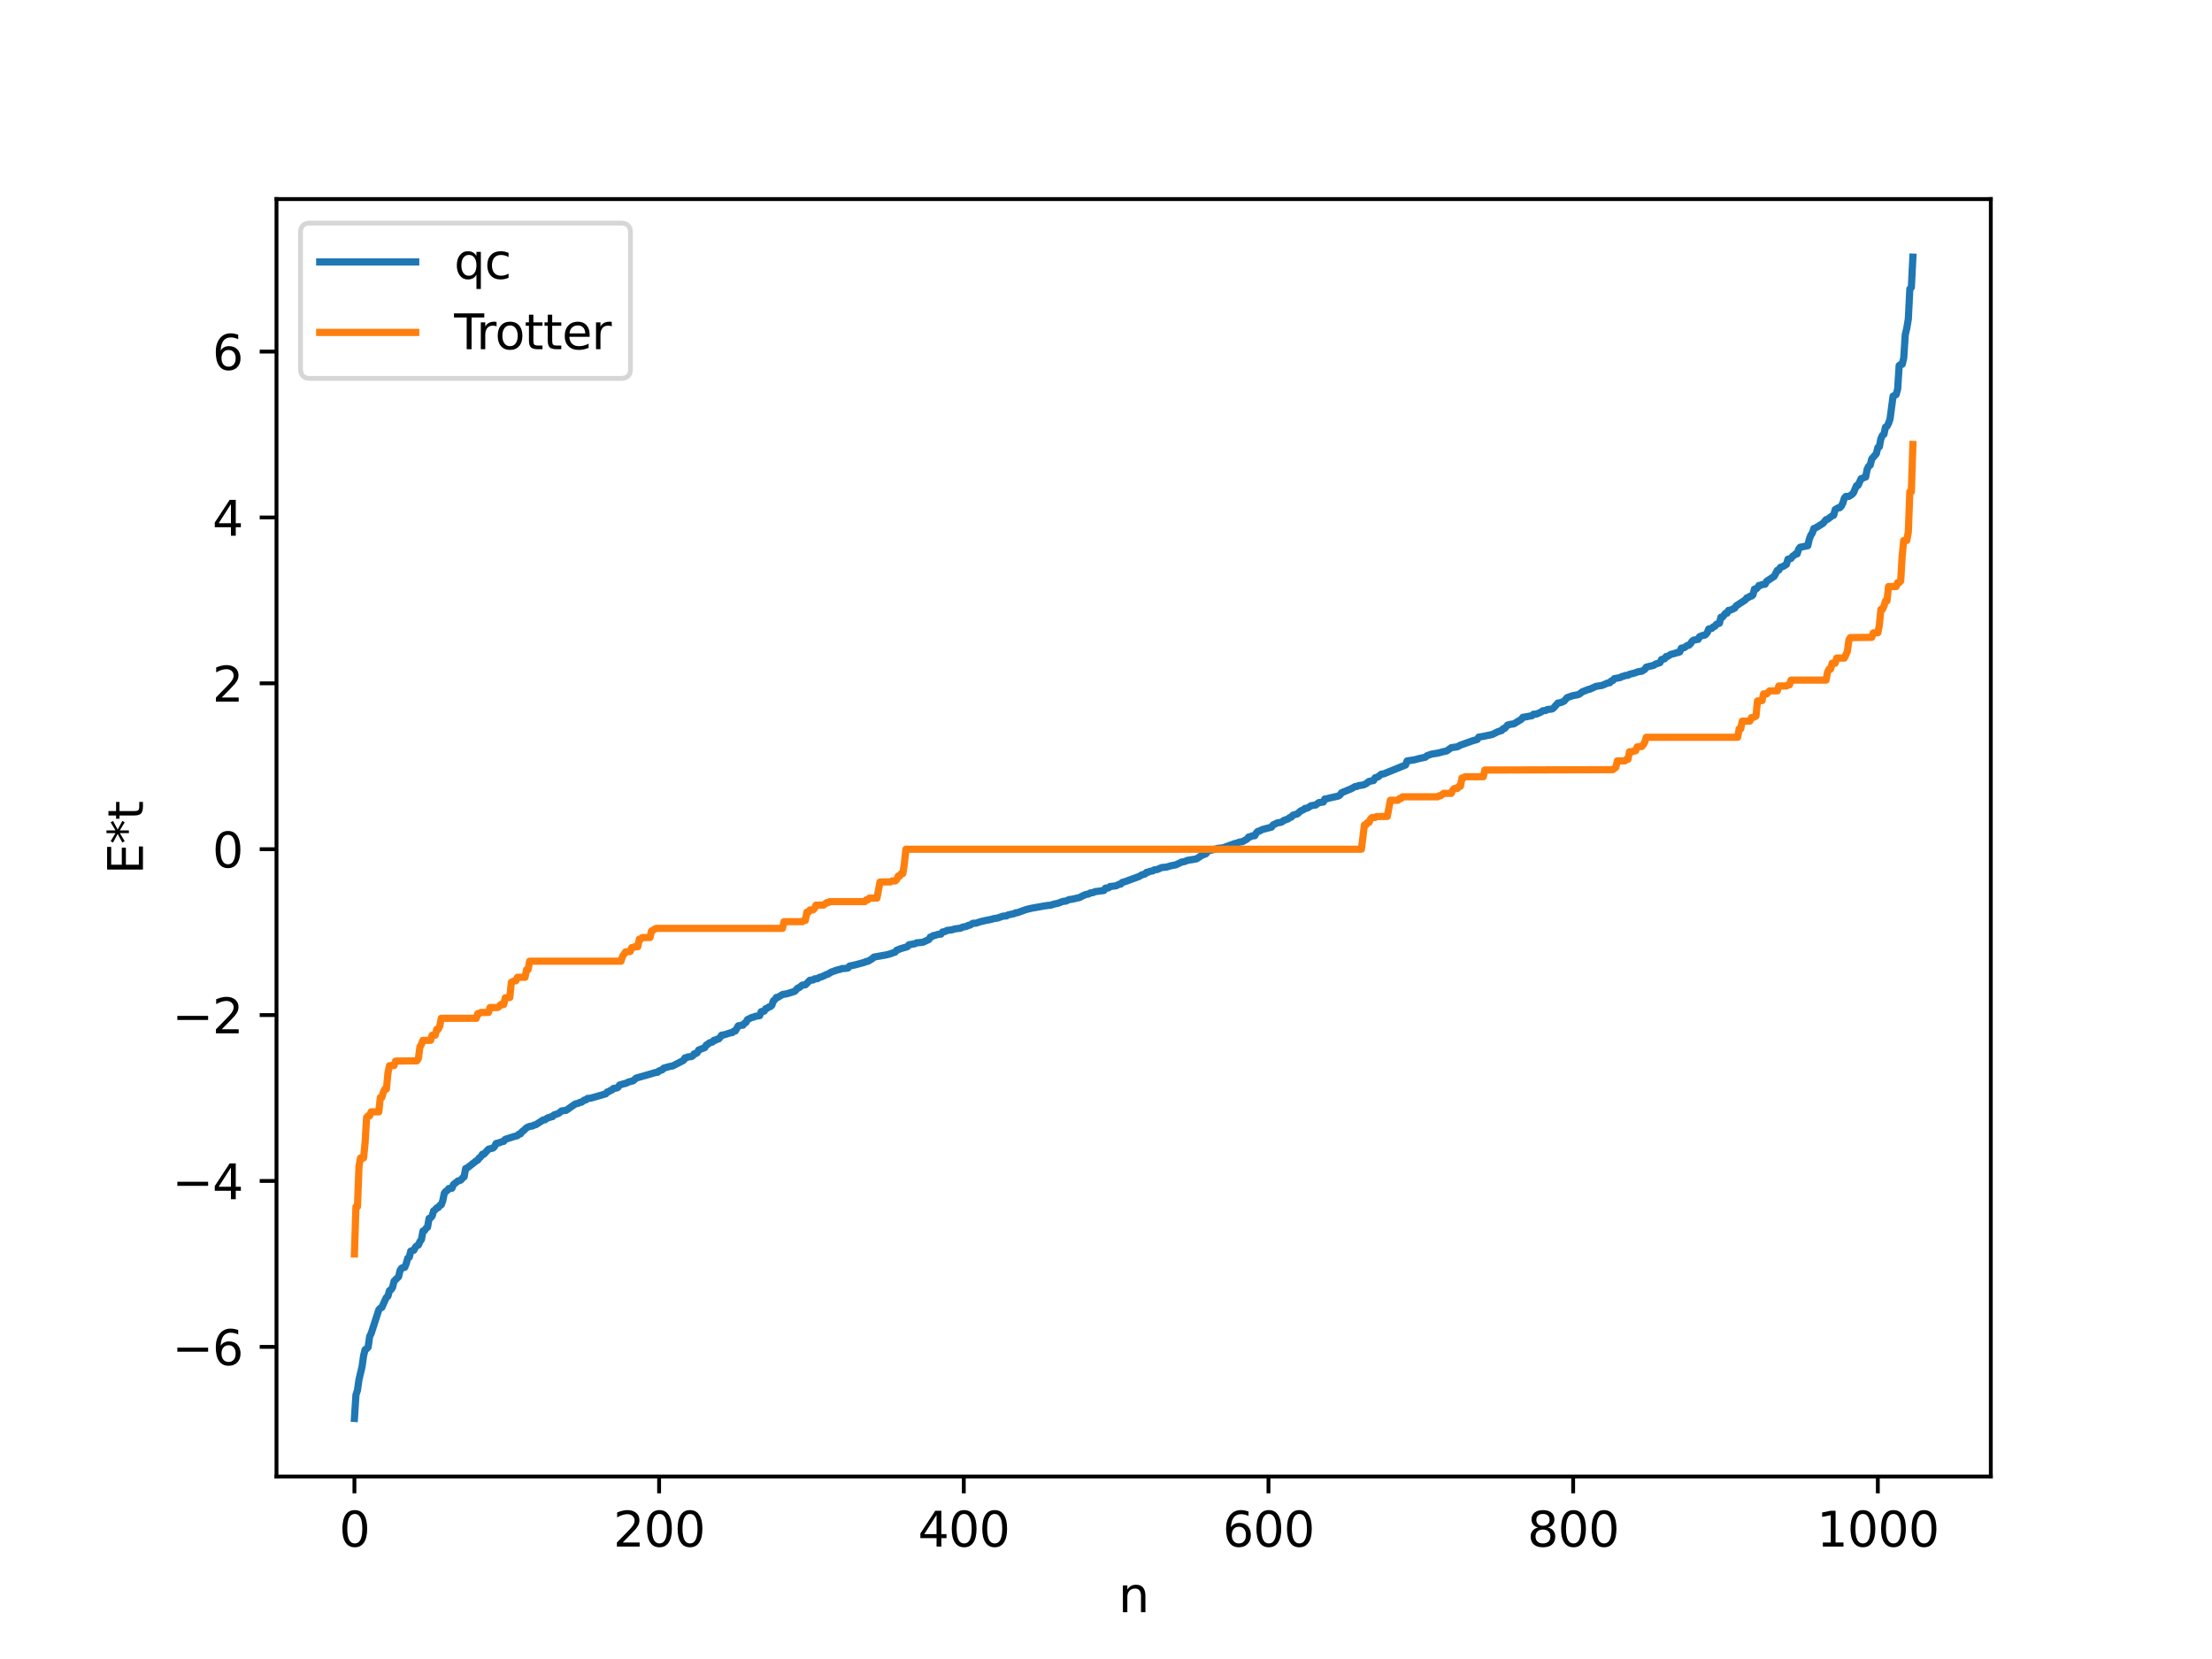 <?xml version="1.0" encoding="utf-8" standalone="no"?>
<!DOCTYPE svg PUBLIC "-//W3C//DTD SVG 1.1//EN"
  "http://www.w3.org/Graphics/SVG/1.1/DTD/svg11.dtd">
<svg xmlns:xlink="http://www.w3.org/1999/xlink" width="460.8pt" height="345.6pt" viewBox="0 0 460.8 345.6" xmlns="http://www.w3.org/2000/svg" version="1.1">
 <defs>
  <style type="text/css">*{stroke-linejoin: round; stroke-linecap: butt}</style>
 </defs>
 <g id="figure_1">
  <g id="patch_1">
   <path d="M 0 345.6 
L 460.8 345.6 
L 460.8 0 
L 0 0 
z
" style="fill: #ffffff"/>
  </g>
  <g id="axes_1">
   <g id="patch_2">
    <path d="M 57.6 307.584 
L 414.72 307.584 
L 414.72 41.472 
L 57.6 41.472 
z
" style="fill: #ffffff"/>
   </g>
   <g id="matplotlib.axis_1">
    <g id="xtick_1">
     <g id="line2d_1">
      <defs>
       <path id="m8401122c4e" d="M 0 0 
L 0 3.5 
" style="stroke: #000000; stroke-width: 0.8"/>
      </defs>
      <g>
       <use xlink:href="#m8401122c4e" x="73.833" y="307.584" style="stroke: #000000; stroke-width: 0.8"/>
      </g>
     </g>
     <g id="text_1">
      <!-- 0 -->
      <g transform="translate(70.651 322.182) scale(0.1 -0.1)">
       <defs>
        <path id="DejaVuSans-30" d="M 2034 4250 
Q 1547 4250 1301 3770 
Q 1056 3291 1056 2328 
Q 1056 1369 1301 889 
Q 1547 409 2034 409 
Q 2525 409 2770 889 
Q 3016 1369 3016 2328 
Q 3016 3291 2770 3770 
Q 2525 4250 2034 4250 
z
M 2034 4750 
Q 2819 4750 3233 4129 
Q 3647 3509 3647 2328 
Q 3647 1150 3233 529 
Q 2819 -91 2034 -91 
Q 1250 -91 836 529 
Q 422 1150 422 2328 
Q 422 3509 836 4129 
Q 1250 4750 2034 4750 
z
" transform="scale(0.016)"/>
       </defs>
       <use xlink:href="#DejaVuSans-30"/>
      </g>
     </g>
    </g>
    <g id="xtick_2">
     <g id="line2d_2">
      <g>
       <use xlink:href="#m8401122c4e" x="137.304" y="307.584" style="stroke: #000000; stroke-width: 0.8"/>
      </g>
     </g>
     <g id="text_2">
      <!-- 200 -->
      <g transform="translate(127.76 322.182) scale(0.1 -0.1)">
       <defs>
        <path id="DejaVuSans-32" d="M 1228 531 
L 3431 531 
L 3431 0 
L 469 0 
L 469 531 
Q 828 903 1448 1529 
Q 2069 2156 2228 2338 
Q 2531 2678 2651 2914 
Q 2772 3150 2772 3378 
Q 2772 3750 2511 3984 
Q 2250 4219 1831 4219 
Q 1534 4219 1204 4116 
Q 875 4013 500 3803 
L 500 4441 
Q 881 4594 1212 4672 
Q 1544 4750 1819 4750 
Q 2544 4750 2975 4387 
Q 3406 4025 3406 3419 
Q 3406 3131 3298 2873 
Q 3191 2616 2906 2266 
Q 2828 2175 2409 1742 
Q 1991 1309 1228 531 
z
" transform="scale(0.016)"/>
       </defs>
       <use xlink:href="#DejaVuSans-32"/>
       <use xlink:href="#DejaVuSans-30" x="63.623"/>
       <use xlink:href="#DejaVuSans-30" x="127.246"/>
      </g>
     </g>
    </g>
    <g id="xtick_3">
     <g id="line2d_3">
      <g>
       <use xlink:href="#m8401122c4e" x="200.775" y="307.584" style="stroke: #000000; stroke-width: 0.8"/>
      </g>
     </g>
     <g id="text_3">
      <!-- 400 -->
      <g transform="translate(191.231 322.182) scale(0.1 -0.1)">
       <defs>
        <path id="DejaVuSans-34" d="M 2419 4116 
L 825 1625 
L 2419 1625 
L 2419 4116 
z
M 2253 4666 
L 3047 4666 
L 3047 1625 
L 3713 1625 
L 3713 1100 
L 3047 1100 
L 3047 0 
L 2419 0 
L 2419 1100 
L 313 1100 
L 313 1709 
L 2253 4666 
z
" transform="scale(0.016)"/>
       </defs>
       <use xlink:href="#DejaVuSans-34"/>
       <use xlink:href="#DejaVuSans-30" x="63.623"/>
       <use xlink:href="#DejaVuSans-30" x="127.246"/>
      </g>
     </g>
    </g>
    <g id="xtick_4">
     <g id="line2d_4">
      <g>
       <use xlink:href="#m8401122c4e" x="264.246" y="307.584" style="stroke: #000000; stroke-width: 0.8"/>
      </g>
     </g>
     <g id="text_4">
      <!-- 600 -->
      <g transform="translate(254.702 322.182) scale(0.1 -0.1)">
       <defs>
        <path id="DejaVuSans-36" d="M 2113 2584 
Q 1688 2584 1439 2293 
Q 1191 2003 1191 1497 
Q 1191 994 1439 701 
Q 1688 409 2113 409 
Q 2538 409 2786 701 
Q 3034 994 3034 1497 
Q 3034 2003 2786 2293 
Q 2538 2584 2113 2584 
z
M 3366 4563 
L 3366 3988 
Q 3128 4100 2886 4159 
Q 2644 4219 2406 4219 
Q 1781 4219 1451 3797 
Q 1122 3375 1075 2522 
Q 1259 2794 1537 2939 
Q 1816 3084 2150 3084 
Q 2853 3084 3261 2657 
Q 3669 2231 3669 1497 
Q 3669 778 3244 343 
Q 2819 -91 2113 -91 
Q 1303 -91 875 529 
Q 447 1150 447 2328 
Q 447 3434 972 4092 
Q 1497 4750 2381 4750 
Q 2619 4750 2861 4703 
Q 3103 4656 3366 4563 
z
" transform="scale(0.016)"/>
       </defs>
       <use xlink:href="#DejaVuSans-36"/>
       <use xlink:href="#DejaVuSans-30" x="63.623"/>
       <use xlink:href="#DejaVuSans-30" x="127.246"/>
      </g>
     </g>
    </g>
    <g id="xtick_5">
     <g id="line2d_5">
      <g>
       <use xlink:href="#m8401122c4e" x="327.717" y="307.584" style="stroke: #000000; stroke-width: 0.8"/>
      </g>
     </g>
     <g id="text_5">
      <!-- 800 -->
      <g transform="translate(318.173 322.182) scale(0.1 -0.1)">
       <defs>
        <path id="DejaVuSans-38" d="M 2034 2216 
Q 1584 2216 1326 1975 
Q 1069 1734 1069 1313 
Q 1069 891 1326 650 
Q 1584 409 2034 409 
Q 2484 409 2743 651 
Q 3003 894 3003 1313 
Q 3003 1734 2745 1975 
Q 2488 2216 2034 2216 
z
M 1403 2484 
Q 997 2584 770 2862 
Q 544 3141 544 3541 
Q 544 4100 942 4425 
Q 1341 4750 2034 4750 
Q 2731 4750 3128 4425 
Q 3525 4100 3525 3541 
Q 3525 3141 3298 2862 
Q 3072 2584 2669 2484 
Q 3125 2378 3379 2068 
Q 3634 1759 3634 1313 
Q 3634 634 3220 271 
Q 2806 -91 2034 -91 
Q 1263 -91 848 271 
Q 434 634 434 1313 
Q 434 1759 690 2068 
Q 947 2378 1403 2484 
z
M 1172 3481 
Q 1172 3119 1398 2916 
Q 1625 2713 2034 2713 
Q 2441 2713 2670 2916 
Q 2900 3119 2900 3481 
Q 2900 3844 2670 4047 
Q 2441 4250 2034 4250 
Q 1625 4250 1398 4047 
Q 1172 3844 1172 3481 
z
" transform="scale(0.016)"/>
       </defs>
       <use xlink:href="#DejaVuSans-38"/>
       <use xlink:href="#DejaVuSans-30" x="63.623"/>
       <use xlink:href="#DejaVuSans-30" x="127.246"/>
      </g>
     </g>
    </g>
    <g id="xtick_6">
     <g id="line2d_6">
      <g>
       <use xlink:href="#m8401122c4e" x="391.188" y="307.584" style="stroke: #000000; stroke-width: 0.8"/>
      </g>
     </g>
     <g id="text_6">
      <!-- 1000 -->
      <g transform="translate(378.463 322.182) scale(0.1 -0.1)">
       <defs>
        <path id="DejaVuSans-31" d="M 794 531 
L 1825 531 
L 1825 4091 
L 703 3866 
L 703 4441 
L 1819 4666 
L 2450 4666 
L 2450 531 
L 3481 531 
L 3481 0 
L 794 0 
L 794 531 
z
" transform="scale(0.016)"/>
       </defs>
       <use xlink:href="#DejaVuSans-31"/>
       <use xlink:href="#DejaVuSans-30" x="63.623"/>
       <use xlink:href="#DejaVuSans-30" x="127.246"/>
       <use xlink:href="#DejaVuSans-30" x="190.869"/>
      </g>
     </g>
    </g>
    <g id="text_7">
     <!-- n -->
     <g transform="translate(232.991 335.861) scale(0.1 -0.1)">
      <defs>
       <path id="DejaVuSans-6e" d="M 3513 2113 
L 3513 0 
L 2938 0 
L 2938 2094 
Q 2938 2591 2744 2837 
Q 2550 3084 2163 3084 
Q 1697 3084 1428 2787 
Q 1159 2491 1159 1978 
L 1159 0 
L 581 0 
L 581 3500 
L 1159 3500 
L 1159 2956 
Q 1366 3272 1645 3428 
Q 1925 3584 2291 3584 
Q 2894 3584 3203 3211 
Q 3513 2838 3513 2113 
z
" transform="scale(0.016)"/>
      </defs>
      <use xlink:href="#DejaVuSans-6e"/>
     </g>
    </g>
   </g>
   <g id="matplotlib.axis_2">
    <g id="ytick_1">
     <g id="line2d_7">
      <defs>
       <path id="m98752f4038" d="M 0 0 
L -3.5 0 
" style="stroke: #000000; stroke-width: 0.8"/>
      </defs>
      <g>
       <use xlink:href="#m98752f4038" x="57.6" y="280.573" style="stroke: #000000; stroke-width: 0.8"/>
      </g>
     </g>
     <g id="text_8">
      <!-- −6 -->
      <g transform="translate(35.858 284.372) scale(0.1 -0.1)">
       <defs>
        <path id="DejaVuSans-2212" d="M 678 2272 
L 4684 2272 
L 4684 1741 
L 678 1741 
L 678 2272 
z
" transform="scale(0.016)"/>
       </defs>
       <use xlink:href="#DejaVuSans-2212"/>
       <use xlink:href="#DejaVuSans-36" x="83.789"/>
      </g>
     </g>
    </g>
    <g id="ytick_2">
     <g id="line2d_8">
      <g>
       <use xlink:href="#m98752f4038" x="57.6" y="246.017" style="stroke: #000000; stroke-width: 0.8"/>
      </g>
     </g>
     <g id="text_9">
      <!-- −4 -->
      <g transform="translate(35.858 249.817) scale(0.1 -0.1)">
       <use xlink:href="#DejaVuSans-2212"/>
       <use xlink:href="#DejaVuSans-34" x="83.789"/>
      </g>
     </g>
    </g>
    <g id="ytick_3">
     <g id="line2d_9">
      <g>
       <use xlink:href="#m98752f4038" x="57.6" y="211.462" style="stroke: #000000; stroke-width: 0.8"/>
      </g>
     </g>
     <g id="text_10">
      <!-- −2 -->
      <g transform="translate(35.858 215.261) scale(0.1 -0.1)">
       <use xlink:href="#DejaVuSans-2212"/>
       <use xlink:href="#DejaVuSans-32" x="83.789"/>
      </g>
     </g>
    </g>
    <g id="ytick_4">
     <g id="line2d_10">
      <g>
       <use xlink:href="#m98752f4038" x="57.6" y="176.907" style="stroke: #000000; stroke-width: 0.8"/>
      </g>
     </g>
     <g id="text_11">
      <!-- 0 -->
      <g transform="translate(44.237 180.706) scale(0.1 -0.1)">
       <use xlink:href="#DejaVuSans-30"/>
      </g>
     </g>
    </g>
    <g id="ytick_5">
     <g id="line2d_11">
      <g>
       <use xlink:href="#m98752f4038" x="57.6" y="142.351" style="stroke: #000000; stroke-width: 0.8"/>
      </g>
     </g>
     <g id="text_12">
      <!-- 2 -->
      <g transform="translate(44.237 146.15) scale(0.1 -0.1)">
       <use xlink:href="#DejaVuSans-32"/>
      </g>
     </g>
    </g>
    <g id="ytick_6">
     <g id="line2d_12">
      <g>
       <use xlink:href="#m98752f4038" x="57.6" y="107.796" style="stroke: #000000; stroke-width: 0.8"/>
      </g>
     </g>
     <g id="text_13">
      <!-- 4 -->
      <g transform="translate(44.237 111.595) scale(0.1 -0.1)">
       <use xlink:href="#DejaVuSans-34"/>
      </g>
     </g>
    </g>
    <g id="ytick_7">
     <g id="line2d_13">
      <g>
       <use xlink:href="#m98752f4038" x="57.6" y="73.24" style="stroke: #000000; stroke-width: 0.8"/>
      </g>
     </g>
     <g id="text_14">
      <!-- 6 -->
      <g transform="translate(44.237 77.04) scale(0.1 -0.1)">
       <use xlink:href="#DejaVuSans-36"/>
      </g>
     </g>
    </g>
    <g id="text_15">
     <!-- E*t -->
     <g transform="translate(29.778 182.148) rotate(-90) scale(0.1 -0.1)">
      <defs>
       <path id="DejaVuSans-45" d="M 628 4666 
L 3578 4666 
L 3578 4134 
L 1259 4134 
L 1259 2753 
L 3481 2753 
L 3481 2222 
L 1259 2222 
L 1259 531 
L 3634 531 
L 3634 0 
L 628 0 
L 628 4666 
z
" transform="scale(0.016)"/>
       <path id="DejaVuSans-2a" d="M 3009 3897 
L 1888 3291 
L 3009 2681 
L 2828 2375 
L 1778 3009 
L 1778 1831 
L 1422 1831 
L 1422 3009 
L 372 2375 
L 191 2681 
L 1313 3291 
L 191 3897 
L 372 4206 
L 1422 3572 
L 1422 4750 
L 1778 4750 
L 1778 3572 
L 2828 4206 
L 3009 3897 
z
" transform="scale(0.016)"/>
       <path id="DejaVuSans-74" d="M 1172 4494 
L 1172 3500 
L 2356 3500 
L 2356 3053 
L 1172 3053 
L 1172 1153 
Q 1172 725 1289 603 
Q 1406 481 1766 481 
L 2356 481 
L 2356 0 
L 1766 0 
Q 1100 0 847 248 
Q 594 497 594 1153 
L 594 3053 
L 172 3053 
L 172 3500 
L 594 3500 
L 594 4494 
L 1172 4494 
z
" transform="scale(0.016)"/>
      </defs>
      <use xlink:href="#DejaVuSans-45"/>
      <use xlink:href="#DejaVuSans-2a" x="63.184"/>
      <use xlink:href="#DejaVuSans-74" x="113.184"/>
     </g>
    </g>
   </g>
   <g id="line2d_14">
    <path d="M 73.833 295.488 
L 74.15 290.592 
L 74.467 289.606 
L 74.785 287.379 
L 75.42 284.708 
L 75.737 282.45 
L 76.054 281.159 
L 76.372 280.979 
L 76.689 280.632 
L 77.006 278.39 
L 77.324 277.774 
L 78.91 272.866 
L 79.228 272.507 
L 79.545 272.361 
L 80.18 270.919 
L 80.497 270.273 
L 80.815 270.006 
L 81.132 268.87 
L 81.449 268.664 
L 81.767 268.219 
L 82.084 266.906 
L 83.036 265.958 
L 83.353 264.628 
L 83.671 264.167 
L 84.305 264.016 
L 84.623 263.24 
L 84.94 262.103 
L 85.258 261.889 
L 85.575 260.617 
L 86.21 260.445 
L 86.527 259.813 
L 86.844 259.512 
L 87.162 259.369 
L 87.479 258.637 
L 87.796 258.2 
L 88.114 256.44 
L 88.431 256.352 
L 88.748 255.896 
L 89.066 255.635 
L 89.383 253.821 
L 89.7 253.7 
L 90.018 253.331 
L 90.335 252.233 
L 90.653 252.033 
L 90.97 251.637 
L 91.287 251.571 
L 91.605 251.129 
L 91.922 250.992 
L 92.239 250.122 
L 92.557 248.577 
L 92.874 248.172 
L 93.191 247.987 
L 93.509 247.577 
L 94.143 247.537 
L 94.461 246.771 
L 95.413 246.004 
L 95.73 245.952 
L 96.048 245.782 
L 96.365 245.372 
L 96.682 245.166 
L 97 243.431 
L 97.317 243.311 
L 99.221 241.825 
L 99.539 241.653 
L 99.856 241.197 
L 100.173 240.954 
L 100.491 240.448 
L 100.808 240.434 
L 101.76 239.399 
L 102.712 239.152 
L 103.029 238.832 
L 103.347 238.213 
L 103.981 238.061 
L 104.616 237.818 
L 104.934 237.767 
L 105.251 237.348 
L 107.155 236.739 
L 107.79 236.581 
L 108.107 236.25 
L 108.424 236.208 
L 108.742 235.758 
L 109.059 235.541 
L 109.694 234.931 
L 110.329 234.649 
L 110.963 234.553 
L 111.281 234.357 
L 111.598 234.309 
L 113.185 233.29 
L 113.502 233.287 
L 114.137 232.843 
L 114.454 232.816 
L 114.772 232.634 
L 115.089 232.622 
L 115.406 232.263 
L 116.358 231.95 
L 116.993 231.423 
L 117.945 231.306 
L 119.849 229.968 
L 120.484 229.835 
L 120.801 229.637 
L 121.119 229.616 
L 121.753 229.157 
L 122.071 229.13 
L 122.388 228.824 
L 123.023 228.779 
L 126.196 227.867 
L 126.514 227.468 
L 126.831 227.403 
L 127.148 227.17 
L 127.466 227.075 
L 127.783 226.74 
L 128.418 226.658 
L 128.735 226.523 
L 129.053 226.036 
L 130.005 225.757 
L 130.322 225.7 
L 130.957 225.391 
L 131.909 225.143 
L 132.543 224.575 
L 134.13 224.13 
L 136.669 223.392 
L 136.986 223.382 
L 137.304 223.074 
L 137.939 222.869 
L 138.256 222.516 
L 139.525 222.163 
L 140.16 222.046 
L 142.381 220.894 
L 142.699 220.366 
L 143.016 220.349 
L 143.334 220.165 
L 143.968 220.121 
L 144.286 219.972 
L 144.603 219.529 
L 144.92 219.503 
L 145.238 219.298 
L 145.555 218.728 
L 146.824 218.234 
L 147.142 217.689 
L 147.459 217.556 
L 147.777 217.247 
L 148.411 217.074 
L 148.729 216.708 
L 149.046 216.702 
L 149.363 216.476 
L 149.681 216.451 
L 149.998 216.127 
L 150.315 215.644 
L 150.633 215.625 
L 151.267 215.445 
L 152.22 215.133 
L 152.537 215.116 
L 152.854 214.817 
L 153.172 214.785 
L 153.806 213.694 
L 154.441 213.571 
L 154.758 213.569 
L 155.076 213.168 
L 155.393 212.999 
L 155.71 212.406 
L 156.662 211.931 
L 156.98 211.907 
L 157.297 211.73 
L 158.249 211.583 
L 158.567 210.748 
L 159.201 210.64 
L 159.519 210.12 
L 159.836 210.038 
L 160.153 209.775 
L 160.471 209.702 
L 160.788 209.411 
L 161.105 208.502 
L 161.423 208.249 
L 161.74 207.782 
L 162.058 207.757 
L 163.01 207.174 
L 163.962 207.01 
L 165.548 206.515 
L 166.183 205.834 
L 166.5 205.736 
L 167.135 205.207 
L 167.77 205.16 
L 168.722 204.197 
L 169.357 204.158 
L 169.674 203.913 
L 170.309 203.873 
L 170.626 203.63 
L 171.261 203.453 
L 172.213 202.995 
L 172.53 202.902 
L 173.165 202.5 
L 174.434 202.055 
L 175.069 201.918 
L 175.386 201.769 
L 176.021 201.748 
L 176.656 201.649 
L 176.973 201.251 
L 178.243 200.977 
L 180.147 200.452 
L 180.464 200.28 
L 180.781 200.268 
L 181.734 199.693 
L 182.051 199.379 
L 182.686 199.265 
L 184.59 198.925 
L 185.224 198.772 
L 186.494 198.332 
L 186.811 197.941 
L 187.763 197.586 
L 189.033 197.215 
L 189.35 196.809 
L 189.985 196.703 
L 190.62 196.597 
L 190.937 196.405 
L 192.206 196.308 
L 193.476 195.735 
L 193.793 195.211 
L 194.11 195.147 
L 194.428 194.884 
L 194.745 194.872 
L 195.38 194.65 
L 196.015 194.597 
L 196.332 194.156 
L 196.967 194.024 
L 197.284 193.815 
L 198.236 193.719 
L 198.871 193.514 
L 200.14 193.35 
L 200.458 193.161 
L 201.41 192.954 
L 201.727 192.765 
L 202.044 192.732 
L 202.679 192.337 
L 203.314 192.315 
L 204.266 191.991 
L 205.218 191.78 
L 206.487 191.523 
L 207.122 191.34 
L 207.757 191.263 
L 209.026 190.831 
L 209.661 190.808 
L 209.978 190.594 
L 211.248 190.338 
L 211.565 190.153 
L 211.882 190.146 
L 213.786 189.47 
L 214.739 189.232 
L 217.595 188.716 
L 218.547 188.586 
L 218.864 188.575 
L 219.499 188.36 
L 220.451 188.151 
L 221.403 187.777 
L 222.038 187.717 
L 222.672 187.411 
L 223.307 187.329 
L 224.894 186.971 
L 225.529 186.623 
L 226.163 186.347 
L 226.798 186.233 
L 227.115 186.015 
L 227.75 185.939 
L 228.067 185.752 
L 229.972 185.503 
L 230.289 185.015 
L 230.924 184.966 
L 231.241 184.678 
L 232.193 184.573 
L 232.51 184.52 
L 233.145 184.205 
L 233.462 184.182 
L 233.78 183.824 
L 234.415 183.644 
L 237.271 182.601 
L 237.905 182.228 
L 238.54 182.063 
L 238.858 181.714 
L 239.175 181.708 
L 239.492 181.53 
L 240.127 181.434 
L 240.444 181.206 
L 241.079 181.137 
L 242.031 180.718 
L 242.983 180.638 
L 243.935 180.355 
L 244.57 180.229 
L 244.887 180.191 
L 246.157 179.587 
L 246.791 179.468 
L 247.426 179.216 
L 249.013 178.965 
L 249.33 178.878 
L 250.282 178.229 
L 251.234 177.847 
L 251.552 177.321 
L 253.773 176.717 
L 254.725 176.626 
L 257.264 175.711 
L 257.581 175.668 
L 258.216 175.423 
L 258.851 175.324 
L 259.803 174.779 
L 260.12 174.352 
L 260.438 174.351 
L 260.755 174.147 
L 261.39 174.095 
L 261.707 173.529 
L 262.024 173.194 
L 262.342 173.132 
L 262.977 172.8 
L 264.881 172.307 
L 265.198 171.858 
L 266.15 171.401 
L 266.785 171.323 
L 267.102 171.189 
L 267.42 170.916 
L 268.054 170.703 
L 268.372 170.574 
L 268.689 170.296 
L 269.006 170.228 
L 269.324 169.829 
L 270.276 169.543 
L 270.91 168.957 
L 271.545 168.667 
L 271.862 168.398 
L 272.18 168.389 
L 272.497 168.254 
L 273.132 167.838 
L 274.084 167.695 
L 274.719 167.205 
L 275.671 167.081 
L 275.988 166.434 
L 276.305 166.425 
L 276.94 166.246 
L 278.844 165.822 
L 279.162 165.582 
L 279.479 165.143 
L 281.383 164.355 
L 282.335 163.846 
L 282.653 163.838 
L 282.97 163.669 
L 283.922 163.536 
L 284.557 163.277 
L 285.191 162.781 
L 286.143 162.596 
L 286.461 162.022 
L 287.096 161.833 
L 287.73 161.29 
L 288.365 161.175 
L 289 160.903 
L 292.808 159.362 
L 293.125 158.516 
L 294.712 158.269 
L 295.347 158.09 
L 296.934 157.737 
L 297.251 157.436 
L 298.203 157.101 
L 299.472 156.892 
L 300.742 156.567 
L 301.377 156.437 
L 302.329 155.757 
L 303.598 155.571 
L 304.233 155.228 
L 306.772 154.318 
L 307.724 154.058 
L 308.041 153.56 
L 308.993 153.399 
L 310.897 152.992 
L 311.849 152.513 
L 312.484 152.264 
L 312.801 152.205 
L 313.119 151.818 
L 313.436 151.755 
L 314.071 151.037 
L 314.705 150.879 
L 315.34 150.807 
L 316.927 149.842 
L 317.244 149.432 
L 317.879 149.328 
L 319.148 149.092 
L 319.466 148.783 
L 320.1 148.752 
L 321.053 148.321 
L 321.37 148.079 
L 322.005 148.006 
L 322.322 147.808 
L 323.274 147.712 
L 323.591 147.523 
L 324.543 146.46 
L 325.178 146.351 
L 325.813 146.074 
L 326.448 145.34 
L 327.082 145.107 
L 327.717 144.905 
L 328.669 144.732 
L 328.986 144.611 
L 329.621 144.116 
L 330.256 143.869 
L 330.891 143.618 
L 331.208 143.565 
L 332.477 142.98 
L 333.747 142.782 
L 334.699 142.381 
L 335.016 142.246 
L 335.334 142.239 
L 335.651 141.858 
L 335.968 141.783 
L 336.286 141.38 
L 337.238 141.199 
L 337.555 141.14 
L 337.872 140.93 
L 338.19 140.895 
L 338.507 140.728 
L 339.142 140.666 
L 339.459 140.467 
L 340.411 140.232 
L 341.363 139.906 
L 341.998 139.834 
L 342.633 139.452 
L 342.95 138.976 
L 344.537 138.59 
L 344.854 138.352 
L 345.806 138.041 
L 346.124 137.383 
L 346.758 137.244 
L 347.076 136.766 
L 347.393 136.752 
L 348.028 136.333 
L 348.98 136.087 
L 349.297 135.945 
L 349.615 135.943 
L 349.932 135.792 
L 350.249 135.024 
L 350.884 134.913 
L 351.519 134.451 
L 351.836 134.411 
L 352.153 134.105 
L 352.471 133.622 
L 352.788 133.362 
L 353.423 133.238 
L 353.74 133.198 
L 354.058 132.623 
L 354.692 132.375 
L 355.01 132.356 
L 355.327 132.188 
L 355.644 131.8 
L 355.962 131.029 
L 356.596 130.908 
L 356.914 130.577 
L 357.231 130.485 
L 357.548 130.052 
L 358.183 129.83 
L 358.5 128.577 
L 358.818 128.565 
L 359.453 127.758 
L 359.77 127.744 
L 360.087 127.15 
L 360.405 127.123 
L 361.357 126.702 
L 361.674 126.217 
L 363.578 124.979 
L 363.896 124.535 
L 364.213 124.478 
L 364.53 124.219 
L 364.848 124.191 
L 365.165 123.928 
L 365.482 122.723 
L 365.8 122.722 
L 366.117 122.42 
L 366.434 121.949 
L 366.752 121.942 
L 367.069 121.775 
L 367.704 121.71 
L 368.021 121.097 
L 369.608 120.047 
L 370.243 118.811 
L 370.56 118.76 
L 370.877 118.21 
L 371.512 117.968 
L 372.147 117.571 
L 372.464 116.485 
L 373.099 116.341 
L 373.416 115.888 
L 373.734 115.704 
L 374.051 115.39 
L 374.368 115.389 
L 374.686 114.434 
L 375.003 114.003 
L 376.59 113.688 
L 376.907 112.342 
L 377.224 111.503 
L 377.542 111.038 
L 377.859 110.087 
L 378.177 109.99 
L 378.811 109.625 
L 379.446 109.211 
L 379.763 109.036 
L 380.398 108.258 
L 380.715 108.178 
L 381.667 107.463 
L 381.985 107.333 
L 382.302 106.152 
L 382.937 105.785 
L 383.254 105.777 
L 383.572 105.43 
L 383.889 104.82 
L 384.206 103.783 
L 384.524 103.419 
L 385.158 103.402 
L 385.793 103.002 
L 386.11 102.65 
L 386.745 101.176 
L 387.062 101.126 
L 387.697 99.713 
L 388.015 99.649 
L 388.332 99.437 
L 388.649 99.375 
L 388.967 97.736 
L 389.284 97.124 
L 389.601 96.893 
L 389.919 95.614 
L 390.871 94.511 
L 391.188 93.235 
L 391.505 93.076 
L 391.823 91.373 
L 392.14 90.699 
L 392.458 90.469 
L 392.775 88.982 
L 393.092 88.81 
L 393.41 88.201 
L 393.727 87.3 
L 394.362 82.52 
L 394.996 82.205 
L 395.314 81.072 
L 395.631 76.15 
L 395.948 75.904 
L 396.266 75.891 
L 396.583 74.568 
L 396.9 69.727 
L 397.218 68.37 
L 397.535 66.486 
L 397.853 60.195 
L 398.17 59.877 
L 398.487 53.568 
L 398.487 53.568 
" clip-path="url(#p8ac73e64a7)" style="fill: none; stroke: #1f77b4; stroke-width: 1.5; stroke-linecap: square"/>
   </g>
   <g id="line2d_15">
    <path d="M 73.833 261.222 
L 74.15 251.383 
L 74.467 251.383 
L 74.785 242.973 
L 75.102 241.226 
L 75.737 241.226 
L 76.054 238.08 
L 76.372 232.768 
L 76.689 232.442 
L 77.006 232.442 
L 77.324 231.62 
L 78.91 231.62 
L 79.228 228.623 
L 79.545 228.623 
L 79.862 227.538 
L 80.18 226.868 
L 80.497 226.868 
L 80.815 223.554 
L 81.132 221.994 
L 82.084 221.967 
L 82.401 221.044 
L 86.844 220.992 
L 87.162 220.486 
L 87.479 218.085 
L 87.796 217.554 
L 88.114 216.723 
L 89.7 216.723 
L 90.018 215.66 
L 90.653 215.66 
L 90.97 214.427 
L 91.287 214.427 
L 91.605 213.784 
L 91.922 212.131 
L 99.221 212.131 
L 99.539 211.145 
L 99.856 211.145 
L 100.173 210.912 
L 101.76 210.912 
L 102.077 209.891 
L 103.664 209.891 
L 103.981 209.661 
L 104.299 209.263 
L 104.934 209.263 
L 105.251 207.862 
L 106.203 207.792 
L 106.52 204.632 
L 107.155 204.319 
L 107.472 204.319 
L 107.79 203.592 
L 109.377 203.592 
L 109.694 201.995 
L 110.011 201.995 
L 110.329 200.23 
L 129.37 200.23 
L 129.687 199.228 
L 130.322 198.285 
L 131.274 198.225 
L 131.591 197.404 
L 131.909 197.404 
L 132.226 197.217 
L 132.861 197.217 
L 133.178 195.638 
L 133.496 195.638 
L 133.813 195.308 
L 135.4 195.308 
L 135.717 193.961 
L 136.669 193.399 
L 163.01 193.399 
L 163.327 192.001 
L 167.135 192.001 
L 167.453 191.746 
L 167.77 191.746 
L 168.087 190.017 
L 168.405 190.017 
L 168.722 189.555 
L 169.357 189.555 
L 169.674 189.257 
L 169.991 188.544 
L 171.578 188.544 
L 172.213 188.04 
L 172.53 188.04 
L 172.848 187.827 
L 180.147 187.827 
L 180.464 187.46 
L 180.781 187.46 
L 181.099 187.099 
L 182.686 187.099 
L 183.32 183.738 
L 185.542 183.708 
L 185.859 183.513 
L 186.494 183.513 
L 186.811 183.218 
L 187.129 182.478 
L 187.446 182.478 
L 187.763 181.978 
L 188.081 181.978 
L 188.398 179.888 
L 188.715 176.907 
L 283.605 176.907 
L 284.239 171.835 
L 284.557 171.835 
L 284.874 171.335 
L 285.191 171.335 
L 285.509 170.595 
L 285.826 170.3 
L 286.461 170.3 
L 286.778 170.105 
L 289 170.075 
L 289.634 166.714 
L 291.221 166.714 
L 291.539 166.353 
L 291.856 166.353 
L 292.173 165.986 
L 299.472 165.986 
L 299.79 165.773 
L 300.107 165.773 
L 300.742 165.27 
L 302.329 165.27 
L 302.646 164.556 
L 302.963 164.258 
L 303.598 164.258 
L 303.915 163.796 
L 304.233 163.796 
L 304.55 162.067 
L 304.867 162.067 
L 305.185 161.812 
L 308.993 161.812 
L 309.31 160.414 
L 335.968 160.338 
L 336.603 159.852 
L 336.92 158.506 
L 338.507 158.506 
L 338.824 158.175 
L 339.142 158.175 
L 339.459 156.596 
L 340.094 156.596 
L 340.411 156.409 
L 340.729 156.409 
L 341.046 155.589 
L 341.681 155.528 
L 341.998 155.528 
L 342.315 155.163 
L 342.633 154.585 
L 342.95 153.583 
L 361.991 153.583 
L 362.309 151.819 
L 362.626 151.819 
L 362.943 150.221 
L 364.53 150.221 
L 364.848 149.494 
L 365.165 149.494 
L 365.8 149.181 
L 366.117 146.021 
L 367.069 145.951 
L 367.386 144.55 
L 368.021 144.55 
L 368.656 143.922 
L 370.243 143.922 
L 370.56 142.901 
L 372.147 142.901 
L 372.464 142.668 
L 372.781 142.668 
L 373.099 141.683 
L 380.398 141.683 
L 380.715 140.029 
L 381.033 139.387 
L 381.35 139.387 
L 381.667 138.153 
L 382.302 138.153 
L 382.62 137.091 
L 384.206 137.091 
L 384.841 135.728 
L 385.158 133.327 
L 385.476 132.822 
L 389.919 132.769 
L 390.236 131.846 
L 391.188 131.819 
L 391.505 130.259 
L 391.823 126.945 
L 392.14 126.945 
L 392.458 126.275 
L 392.775 125.19 
L 393.092 125.19 
L 393.41 122.193 
L 394.996 122.193 
L 395.314 121.371 
L 395.631 121.371 
L 395.948 121.046 
L 396.266 115.733 
L 396.583 112.587 
L 397.218 112.587 
L 397.535 110.84 
L 397.853 102.43 
L 398.17 102.43 
L 398.487 92.591 
L 398.487 92.591 
" clip-path="url(#p8ac73e64a7)" style="fill: none; stroke: #ff7f0e; stroke-width: 1.5; stroke-linecap: square"/>
   </g>
   <g id="patch_3">
    <path d="M 57.6 307.584 
L 57.6 41.472 
" style="fill: none; stroke: #000000; stroke-width: 0.8; stroke-linejoin: miter; stroke-linecap: square"/>
   </g>
   <g id="patch_4">
    <path d="M 414.72 307.584 
L 414.72 41.472 
" style="fill: none; stroke: #000000; stroke-width: 0.8; stroke-linejoin: miter; stroke-linecap: square"/>
   </g>
   <g id="patch_5">
    <path d="M 57.6 307.584 
L 414.72 307.584 
" style="fill: none; stroke: #000000; stroke-width: 0.8; stroke-linejoin: miter; stroke-linecap: square"/>
   </g>
   <g id="patch_6">
    <path d="M 57.6 41.472 
L 414.72 41.472 
" style="fill: none; stroke: #000000; stroke-width: 0.8; stroke-linejoin: miter; stroke-linecap: square"/>
   </g>
   <g id="legend_1">
    <g id="patch_7">
     <path d="M 64.6 78.828 
L 129.342 78.828 
Q 131.342 78.828 131.342 76.828 
L 131.342 48.472 
Q 131.342 46.472 129.342 46.472 
L 64.6 46.472 
Q 62.6 46.472 62.6 48.472 
L 62.6 76.828 
Q 62.6 78.828 64.6 78.828 
z
" style="fill: #ffffff; opacity: 0.8; stroke: #cccccc; stroke-linejoin: miter"/>
    </g>
    <g id="line2d_16">
     <path d="M 66.6 54.57 
L 76.6 54.57 
L 86.6 54.57 
" style="fill: none; stroke: #1f77b4; stroke-width: 1.5; stroke-linecap: square"/>
    </g>
    <g id="text_16">
     <!-- qc -->
     <g transform="translate(94.6 58.07) scale(0.1 -0.1)">
      <defs>
       <path id="DejaVuSans-71" d="M 947 1747 
Q 947 1113 1208 752 
Q 1469 391 1925 391 
Q 2381 391 2643 752 
Q 2906 1113 2906 1747 
Q 2906 2381 2643 2742 
Q 2381 3103 1925 3103 
Q 1469 3103 1208 2742 
Q 947 2381 947 1747 
z
M 2906 525 
Q 2725 213 2448 61 
Q 2172 -91 1784 -91 
Q 1150 -91 751 415 
Q 353 922 353 1747 
Q 353 2572 751 3078 
Q 1150 3584 1784 3584 
Q 2172 3584 2448 3432 
Q 2725 3281 2906 2969 
L 2906 3500 
L 3481 3500 
L 3481 -1331 
L 2906 -1331 
L 2906 525 
z
" transform="scale(0.016)"/>
       <path id="DejaVuSans-63" d="M 3122 3366 
L 3122 2828 
Q 2878 2963 2633 3030 
Q 2388 3097 2138 3097 
Q 1578 3097 1268 2742 
Q 959 2388 959 1747 
Q 959 1106 1268 751 
Q 1578 397 2138 397 
Q 2388 397 2633 464 
Q 2878 531 3122 666 
L 3122 134 
Q 2881 22 2623 -34 
Q 2366 -91 2075 -91 
Q 1284 -91 818 406 
Q 353 903 353 1747 
Q 353 2603 823 3093 
Q 1294 3584 2113 3584 
Q 2378 3584 2631 3529 
Q 2884 3475 3122 3366 
z
" transform="scale(0.016)"/>
      </defs>
      <use xlink:href="#DejaVuSans-71"/>
      <use xlink:href="#DejaVuSans-63" x="63.477"/>
     </g>
    </g>
    <g id="line2d_17">
     <path d="M 66.6 69.249 
L 76.6 69.249 
L 86.6 69.249 
" style="fill: none; stroke: #ff7f0e; stroke-width: 1.5; stroke-linecap: square"/>
    </g>
    <g id="text_17">
     <!-- Trotter -->
     <g transform="translate(94.6 72.749) scale(0.1 -0.1)">
      <defs>
       <path id="DejaVuSans-54" d="M -19 4666 
L 3928 4666 
L 3928 4134 
L 2272 4134 
L 2272 0 
L 1638 0 
L 1638 4134 
L -19 4134 
L -19 4666 
z
" transform="scale(0.016)"/>
       <path id="DejaVuSans-72" d="M 2631 2963 
Q 2534 3019 2420 3045 
Q 2306 3072 2169 3072 
Q 1681 3072 1420 2755 
Q 1159 2438 1159 1844 
L 1159 0 
L 581 0 
L 581 3500 
L 1159 3500 
L 1159 2956 
Q 1341 3275 1631 3429 
Q 1922 3584 2338 3584 
Q 2397 3584 2469 3576 
Q 2541 3569 2628 3553 
L 2631 2963 
z
" transform="scale(0.016)"/>
       <path id="DejaVuSans-6f" d="M 1959 3097 
Q 1497 3097 1228 2736 
Q 959 2375 959 1747 
Q 959 1119 1226 758 
Q 1494 397 1959 397 
Q 2419 397 2687 759 
Q 2956 1122 2956 1747 
Q 2956 2369 2687 2733 
Q 2419 3097 1959 3097 
z
M 1959 3584 
Q 2709 3584 3137 3096 
Q 3566 2609 3566 1747 
Q 3566 888 3137 398 
Q 2709 -91 1959 -91 
Q 1206 -91 779 398 
Q 353 888 353 1747 
Q 353 2609 779 3096 
Q 1206 3584 1959 3584 
z
" transform="scale(0.016)"/>
       <path id="DejaVuSans-65" d="M 3597 1894 
L 3597 1613 
L 953 1613 
Q 991 1019 1311 708 
Q 1631 397 2203 397 
Q 2534 397 2845 478 
Q 3156 559 3463 722 
L 3463 178 
Q 3153 47 2828 -22 
Q 2503 -91 2169 -91 
Q 1331 -91 842 396 
Q 353 884 353 1716 
Q 353 2575 817 3079 
Q 1281 3584 2069 3584 
Q 2775 3584 3186 3129 
Q 3597 2675 3597 1894 
z
M 3022 2063 
Q 3016 2534 2758 2815 
Q 2500 3097 2075 3097 
Q 1594 3097 1305 2825 
Q 1016 2553 972 2059 
L 3022 2063 
z
" transform="scale(0.016)"/>
      </defs>
      <use xlink:href="#DejaVuSans-54"/>
      <use xlink:href="#DejaVuSans-72" x="46.334"/>
      <use xlink:href="#DejaVuSans-6f" x="85.197"/>
      <use xlink:href="#DejaVuSans-74" x="146.379"/>
      <use xlink:href="#DejaVuSans-74" x="185.588"/>
      <use xlink:href="#DejaVuSans-65" x="224.797"/>
      <use xlink:href="#DejaVuSans-72" x="286.32"/>
     </g>
    </g>
   </g>
  </g>
 </g>
 <defs>
  <clipPath id="p8ac73e64a7">
   <rect x="57.6" y="41.472" width="357.12" height="266.112"/>
  </clipPath>
 </defs>
</svg>

